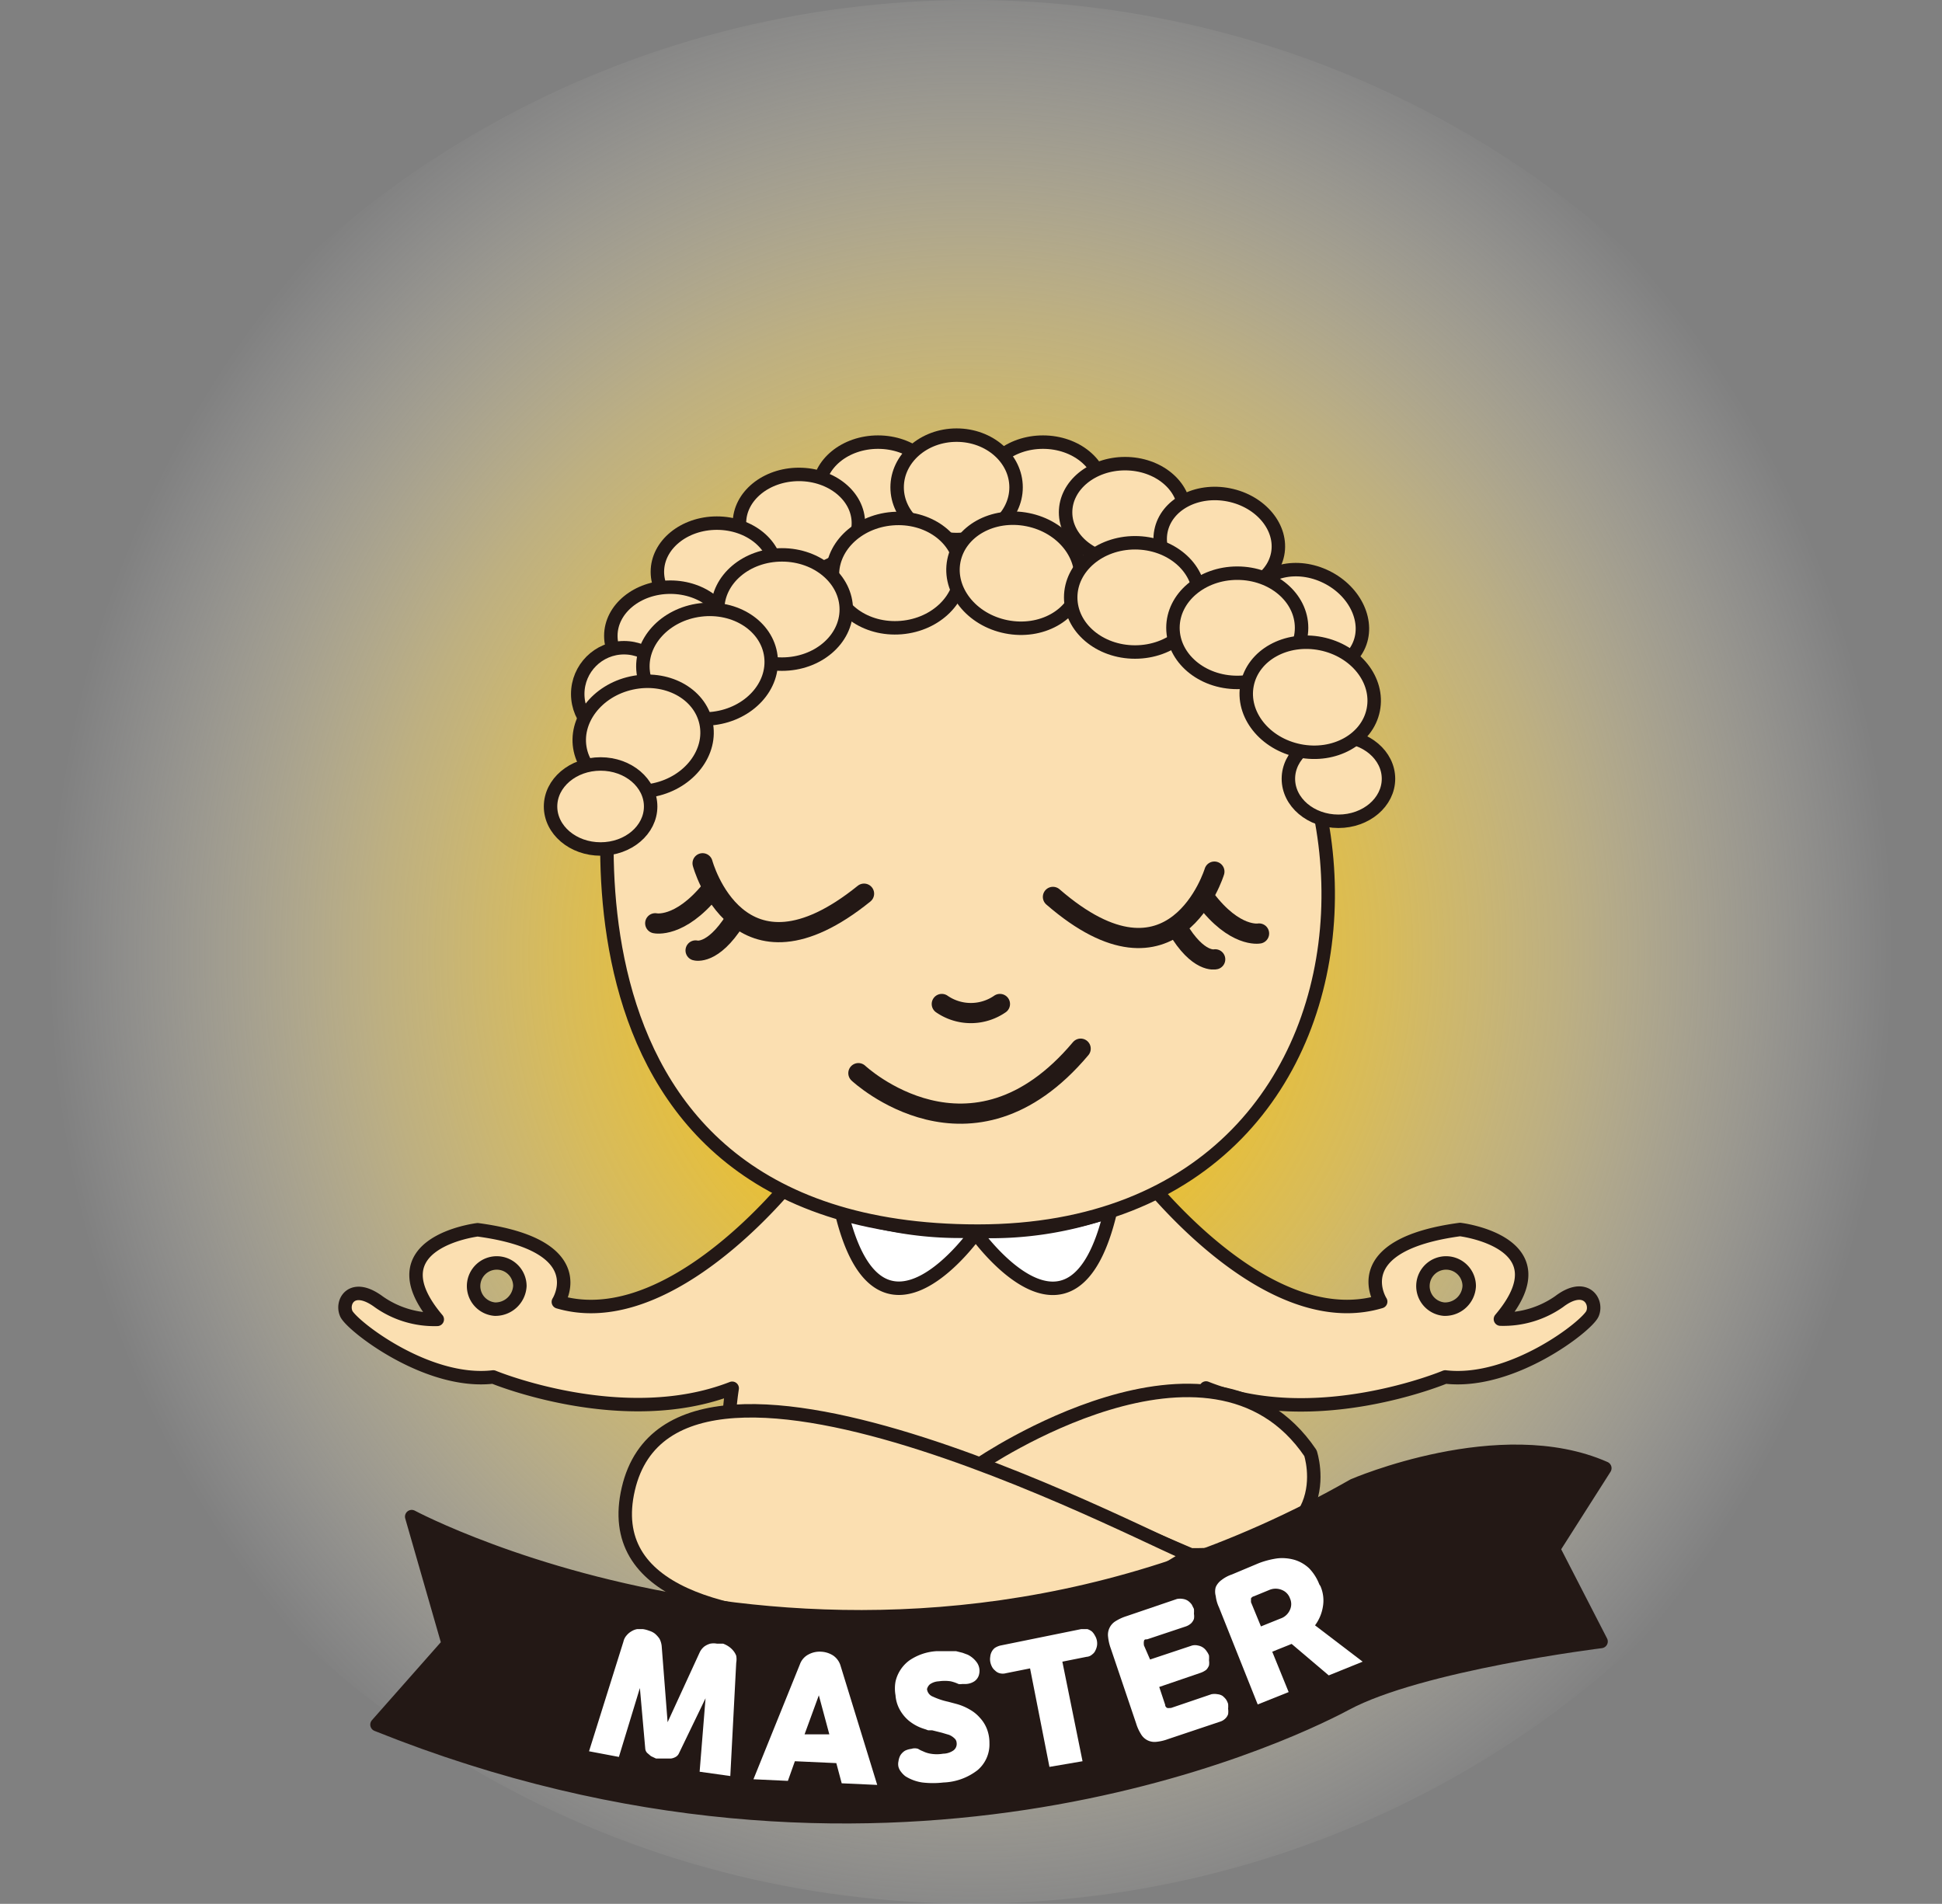 <svg xmlns="http://www.w3.org/2000/svg" xmlns:xlink="http://www.w3.org/1999/xlink" viewBox="0 0 72.17 70.75"><rect x="0" y="0" width="72.17" height="70.75" fill="#808080" stroke="none"/><defs><style>.ab2f320f-bf93-4a2a-aa2a-95340704832d{fill:url(#b02cf13b-d374-4333-a3ee-637414cf28bb);}.a79ba538-b6eb-4fb9-b939-59a39c2a24e6{fill:#fbdfb1;}.a0da8d9c-afa5-4ea9-a56e-07358efe930c,.a5fd59cf-20be-4a44-ae51-bda328264593,.a79ba538-b6eb-4fb9-b939-59a39c2a24e6,.f33cfb7d-4079-4dba-8ce7-72ab18b0bbe9{stroke:#231815;stroke-linecap:round;stroke-linejoin:round;}.a0da8d9c-afa5-4ea9-a56e-07358efe930c,.a5fd59cf-20be-4a44-ae51-bda328264593,.a79ba538-b6eb-4fb9-b939-59a39c2a24e6{stroke-width:0.5px;}.a5fd59cf-20be-4a44-ae51-bda328264593{fill:#231815;}.a0da8d9c-afa5-4ea9-a56e-07358efe930c,.babeb53e-a0c8-49ad-bab0-76df56623939{fill:#fff;}.f33cfb7d-4079-4dba-8ce7-72ab18b0bbe9{fill:none;stroke-width:0.75px;}</style><radialGradient id="b02cf13b-d374-4333-a3ee-637414cf28bb" cx="36.08" cy="27.83" r="34.34" gradientTransform="translate(0 5.09) scale(1 1.09)" gradientUnits="userSpaceOnUse"><stop offset="0.07" stop-color="#fac100"/><stop offset="0.15" stop-color="#fac309" stop-opacity="0.96"/><stop offset="0.28" stop-color="#fbc922" stop-opacity="0.87"/><stop offset="0.45" stop-color="#fbd34b" stop-opacity="0.71"/><stop offset="0.64" stop-color="#fde183" stop-opacity="0.49"/><stop offset="0.85" stop-color="#fef2ca" stop-opacity="0.21"/><stop offset="1" stop-color="#fff" stop-opacity="0"/></radialGradient></defs><g id="a7e0c93f-e8a4-440b-a614-6e58172c7515" data-name="레이어 2"><g id="f6ec5bb7-f49e-46e7-8985-13c6ab26072d" data-name="레이어 1"><ellipse class="ab2f320f-bf93-4a2a-aa2a-95340704832d" cx="36.08" cy="35.37" rx="36.08" ry="35.37"/><path class="a79ba538-b6eb-4fb9-b939-59a39c2a24e6" d="M57.94,48.37a3.61,3.61,0,0,1-2.18.65c2.42-2.86-1.5-3.33-1.5-3.33-4.31.58-2.95,2.68-2.95,2.68-3.34,1-6.81-2.39-8.25-4-.1-.34-.17-.55-.17-.55h-.3l-.23-.29v.29H29.7v-.29l-.23.29h-.06l-.06.14c-1.13,1.35-5,5.48-8.6,4.42,0,0,1.35-2.1-3-2.68,0,0-3.92.47-1.5,3.33a3.58,3.58,0,0,1-2.17-.65c-1-.74-1.41,0-1.21.44s3,2.64,5.46,2.35c0,0,4.83,2,8.88.42a12.35,12.35,0,0,0-.1,2.83H44.82a7.48,7.48,0,0,0,0-2.84c4.05,1.62,8.89-.41,8.89-.41,2.47.29,5.27-1.89,5.47-2.35S58.91,47.63,57.94,48.37Zm-39.55.28a.86.86,0,1,1,.93-.86A.91.91,0,0,1,18.39,48.65Zm35.28,0a.86.86,0,1,1,.93-.86A.9.9,0,0,1,53.67,48.65Z"/><path class="a79ba538-b6eb-4fb9-b939-59a39c2a24e6" d="M36.41,54.41S45,48.53,48.7,54c0,0,1.29,3.85-4.45,3.78Z"/><path class="a79ba538-b6eb-4fb9-b939-59a39c2a24e6" d="M44.25,57.78c-.58,0-19.1-10.19-20.9-2.45s18.19,4.1,18.19,4.1Z"/><path class="a5fd59cf-20be-4a44-ae51-bda328264593" d="M15.3,56.36s17,9.1,35-1.16c0,0,5.45-2.36,9.34-.64l-1.91,3L59.5,61s-6.72.83-9.49,2.32c-2.46,1.32-17.35,8.26-36,.77l2.65-3Z"/><path class="babeb53e-a0c8-49ad-bab0-76df56623939" d="M24.56,65.35l-.18,0-.19-.09-.14-.12a.26.26,0,0,1-.07-.15l-.2-2.26L23,65.29l-1.11-.21L23.17,61a.51.51,0,0,1,.12-.23.65.65,0,0,1,.18-.15.6.6,0,0,1,.21-.08l.21,0a1,1,0,0,1,.23.06.65.65,0,0,1,.22.11,1,1,0,0,1,.17.19.77.77,0,0,1,.08.27L24.81,64,26,61.41a.62.62,0,0,1,.17-.22.7.7,0,0,1,.23-.11.67.67,0,0,1,.24,0l.23,0a.93.93,0,0,1,.2.1.8.8,0,0,1,.17.15.67.67,0,0,1,.12.2.74.74,0,0,1,0,.26L27.14,66,26,65.84l.22-2.73-1,2.07a.29.29,0,0,1-.11.11.48.48,0,0,1-.18.06l-.2,0Z"/><path class="babeb53e-a0c8-49ad-bab0-76df56623939" d="M29.73,61.84a.66.66,0,0,1,.32-.36.87.87,0,0,1,.47-.1.91.91,0,0,1,.44.14.7.7,0,0,1,.28.39l1.36,4.42-1.32-.06-.2-.75-1.54-.07-.26.73L28,66.12Zm.17,2.61.92,0L30.43,63Z"/><path class="babeb53e-a0c8-49ad-bab0-76df56623939" d="M34.45,62.77a.34.34,0,0,0,.22.28,2.68,2.68,0,0,0,.57.19l.3.08a2,2,0,0,1,.5.21,1.4,1.4,0,0,1,.38.31,1.29,1.29,0,0,1,.26.42,1.42,1.42,0,0,1,.09.52,1.25,1.25,0,0,1-.44,1,2.19,2.19,0,0,1-1.27.46,3.36,3.36,0,0,1-.78,0,1.62,1.62,0,0,1-.63-.23.81.81,0,0,1-.16-.16.5.5,0,0,1-.1-.19.47.47,0,0,1,0-.21.63.63,0,0,1,.07-.22.55.55,0,0,1,.17-.17.73.73,0,0,1,.24-.07.4.4,0,0,1,.25,0,1,1,0,0,0,.18.09,1,1,0,0,0,.28.09,1.39,1.39,0,0,0,.47,0,.69.69,0,0,0,.38-.12.3.3,0,0,0,.12-.29.23.23,0,0,0-.08-.16.63.63,0,0,0-.2-.13L35,64.39l-.36-.09-.15,0-.14-.05a1.68,1.68,0,0,1-.58-.31,1.45,1.45,0,0,1-.35-.44,1.29,1.29,0,0,1-.14-.5,1.44,1.44,0,0,1,0-.51,1.34,1.34,0,0,1,.52-.79,2,2,0,0,1,1-.34h.41l.32,0,.24.06.19.07a.92.92,0,0,1,.35.3.54.54,0,0,1,.08.41.43.43,0,0,1-.18.28.63.63,0,0,1-.31.1h-.15a.32.32,0,0,1-.13,0,1.39,1.39,0,0,0-.29-.1,1.49,1.49,0,0,0-.44,0,.62.62,0,0,0-.33.11A.34.34,0,0,0,34.45,62.77Z"/><path class="babeb53e-a0c8-49ad-bab0-76df56623939" d="M39,65.66,38.28,62l-.9.18a.45.45,0,0,1-.23,0,.37.37,0,0,1-.17-.1.44.44,0,0,1-.12-.15.64.64,0,0,1-.06-.18.55.55,0,0,1,0-.18.48.48,0,0,1,.05-.18.44.44,0,0,1,.12-.15.67.67,0,0,1,.21-.09l3-.61h.23a.56.56,0,0,1,.17.09.58.58,0,0,1,.11.15.56.56,0,0,1,.08.36.6.6,0,0,1-.06.19.35.35,0,0,1-.12.15.34.34,0,0,1-.21.09l-.9.18.75,3.7Z"/><path class="babeb53e-a0c8-49ad-bab0-76df56623939" d="M42.74,61.67l1.56-.52a.45.45,0,0,1,.22,0,.48.48,0,0,1,.18.07.47.47,0,0,1,.14.14.65.65,0,0,1,.09.16,1.13,1.13,0,0,1,0,.18.63.63,0,0,1,0,.19.47.47,0,0,1-.1.16.75.75,0,0,1-.2.11l-1.55.53.22.66c0,.07.05.11.08.12s.08,0,.14,0l1.5-.51a.62.62,0,0,1,.23,0,.43.43,0,0,1,.18.06.8.8,0,0,1,.13.13.65.65,0,0,1,.08.17,1,1,0,0,1,0,.18.69.69,0,0,1,0,.2.39.39,0,0,1-.1.16.48.48,0,0,1-.2.12l-1.94.65a1.7,1.7,0,0,1-.44.1.58.58,0,0,1-.56-.29,1.66,1.66,0,0,1-.18-.4l-.94-2.78a1.73,1.73,0,0,1-.1-.43.59.59,0,0,1,.27-.58,1.76,1.76,0,0,1,.41-.19l1.88-.64a.62.62,0,0,1,.23,0,.45.45,0,0,1,.18.07.62.62,0,0,1,.14.14l.08.16a1.16,1.16,0,0,1,0,.18.58.58,0,0,1,0,.19.44.44,0,0,1-.1.16.56.56,0,0,1-.2.12l-1.44.48c-.07,0-.11,0-.12.08s0,.08,0,.14Z"/><path class="babeb53e-a0c8-49ad-bab0-76df56623939" d="M49.07,58.94a1.34,1.34,0,0,1,.09.78,1.58,1.58,0,0,1-.29.68l1.77,1.35-1.26.51L48,61.09l-.72.29.61,1.5-1.15.46-1.44-3.61a1.36,1.36,0,0,1-.12-.42.61.61,0,0,1,0-.33.64.64,0,0,1,.21-.26,1.29,1.29,0,0,1,.39-.21l1-.42a3.14,3.14,0,0,1,.7-.18,1.68,1.68,0,0,1,.64.06,1.37,1.37,0,0,1,.53.31,1.77,1.77,0,0,1,.38.6Zm-2.21,1.5.72-.29a.59.59,0,0,0,.36-.33.51.51,0,0,0,0-.42l0,0a.52.52,0,0,0-.29-.31.6.6,0,0,0-.49,0l-.56.23a.17.17,0,0,0-.11.08s0,.08,0,.14Z"/><path class="a0da8d9c-afa5-4ea9-a56e-07358efe930c" d="M31.26,45a13.11,13.11,0,0,0,5.06.74S32.68,51,31.26,45Z"/><path class="a0da8d9c-afa5-4ea9-a56e-07358efe930c" d="M41.27,45a13.27,13.27,0,0,1-5.06.75S39.86,51,41.27,45Z"/><path class="a79ba538-b6eb-4fb9-b939-59a39c2a24e6" d="M22.91,27.33s-3.8,18.42,13.43,18.42S52.7,23,39.59,19.67C39.59,19.67,28.52,15.45,22.91,27.33Z"/><path class="f33cfb7d-4079-4dba-8ce7-72ab18b0bbe9" d="M35,37.31a1.9,1.9,0,0,0,2.16,0"/><path class="f33cfb7d-4079-4dba-8ce7-72ab18b0bbe9" d="M26.11,32.08s1.32,4.91,6,1.13"/><path class="f33cfb7d-4079-4dba-8ce7-72ab18b0bbe9" d="M24.35,34.31s.9.2,2.06-1.22"/><path class="f33cfb7d-4079-4dba-8ce7-72ab18b0bbe9" d="M45.13,32.39s-1.48,4.86-6,.94"/><path class="f33cfb7d-4079-4dba-8ce7-72ab18b0bbe9" d="M46.79,34.69s-.9.17-2-1.29"/><path class="f33cfb7d-4079-4dba-8ce7-72ab18b0bbe9" d="M45.16,35.65s-.63.16-1.41-1.17"/><path class="f33cfb7d-4079-4dba-8ce7-72ab18b0bbe9" d="M25.85,35.32s.63.19,1.46-1.12"/><path class="f33cfb7d-4079-4dba-8ce7-72ab18b0bbe9" d="M31.9,39.88s4.19,3.93,8.26-.91"/><ellipse class="a79ba538-b6eb-4fb9-b939-59a39c2a24e6" cx="32.63" cy="18.24" rx="2.21" ry="1.81"/><ellipse class="a79ba538-b6eb-4fb9-b939-59a39c2a24e6" cx="29.69" cy="19.44" rx="2.21" ry="1.81"/><ellipse class="a79ba538-b6eb-4fb9-b939-59a39c2a24e6" cx="26.64" cy="21.25" rx="2.21" ry="1.81"/><ellipse class="a79ba538-b6eb-4fb9-b939-59a39c2a24e6" cx="24.91" cy="23.63" rx="2.21" ry="1.81"/><circle class="a79ba538-b6eb-4fb9-b939-59a39c2a24e6" cx="23.19" cy="25.79" r="1.72"/><ellipse class="a79ba538-b6eb-4fb9-b939-59a39c2a24e6" cx="48.33" cy="25.04" rx="1.72" ry="1.41"/><ellipse class="a79ba538-b6eb-4fb9-b939-59a39c2a24e6" cx="38.76" cy="18.24" rx="2.21" ry="1.81"/><ellipse class="a79ba538-b6eb-4fb9-b939-59a39c2a24e6" cx="35.55" cy="18.11" rx="2.21" ry="1.94"/><ellipse class="a79ba538-b6eb-4fb9-b939-59a39c2a24e6" cx="41.81" cy="19.04" rx="2.21" ry="1.81"/><ellipse class="a79ba538-b6eb-4fb9-b939-59a39c2a24e6" cx="45.31" cy="20.17" rx="1.81" ry="2.21" transform="translate(16.69 60.67) rotate(-78.75)"/><ellipse class="a79ba538-b6eb-4fb9-b939-59a39c2a24e6" cx="48.49" cy="23.06" rx="1.81" ry="2.21" transform="translate(6.33 56.31) rotate(-63.69)"/><ellipse class="a79ba538-b6eb-4fb9-b939-59a39c2a24e6" cx="33.32" cy="21.3" rx="2.39" ry="2.03" transform="translate(-1.63 2.8) rotate(-4.7)"/><ellipse class="a79ba538-b6eb-4fb9-b939-59a39c2a24e6" cx="29.06" cy="22.65" rx="2.39" ry="2.03"/><ellipse class="a79ba538-b6eb-4fb9-b939-59a39c2a24e6" cx="26.28" cy="24.68" rx="2.39" ry="2.03" transform="translate(-2.89 3.49) rotate(-7.2)"/><ellipse class="a79ba538-b6eb-4fb9-b939-59a39c2a24e6" cx="23.9" cy="27.36" rx="2.39" ry="2.03" transform="translate(-5.29 5.74) rotate(-12.33)"/><ellipse class="a79ba538-b6eb-4fb9-b939-59a39c2a24e6" cx="22.32" cy="29.97" rx="1.86" ry="1.58"/><ellipse class="a79ba538-b6eb-4fb9-b939-59a39c2a24e6" cx="49.74" cy="28.94" rx="1.86" ry="1.58"/><ellipse class="a79ba538-b6eb-4fb9-b939-59a39c2a24e6" cx="37.79" cy="21.3" rx="2.03" ry="2.39" transform="translate(9.53 54.21) rotate(-78.75)"/><ellipse class="a79ba538-b6eb-4fb9-b939-59a39c2a24e6" cx="42.18" cy="22.2" rx="2.39" ry="2.03"/><ellipse class="a79ba538-b6eb-4fb9-b939-59a39c2a24e6" cx="45.98" cy="23.33" rx="2.39" ry="2.03"/><ellipse class="a79ba538-b6eb-4fb9-b939-59a39c2a24e6" cx="48.69" cy="25.91" rx="2.03" ry="2.39" transform="translate(13.78 68.61) rotate(-78.75)"/></g></g></svg>